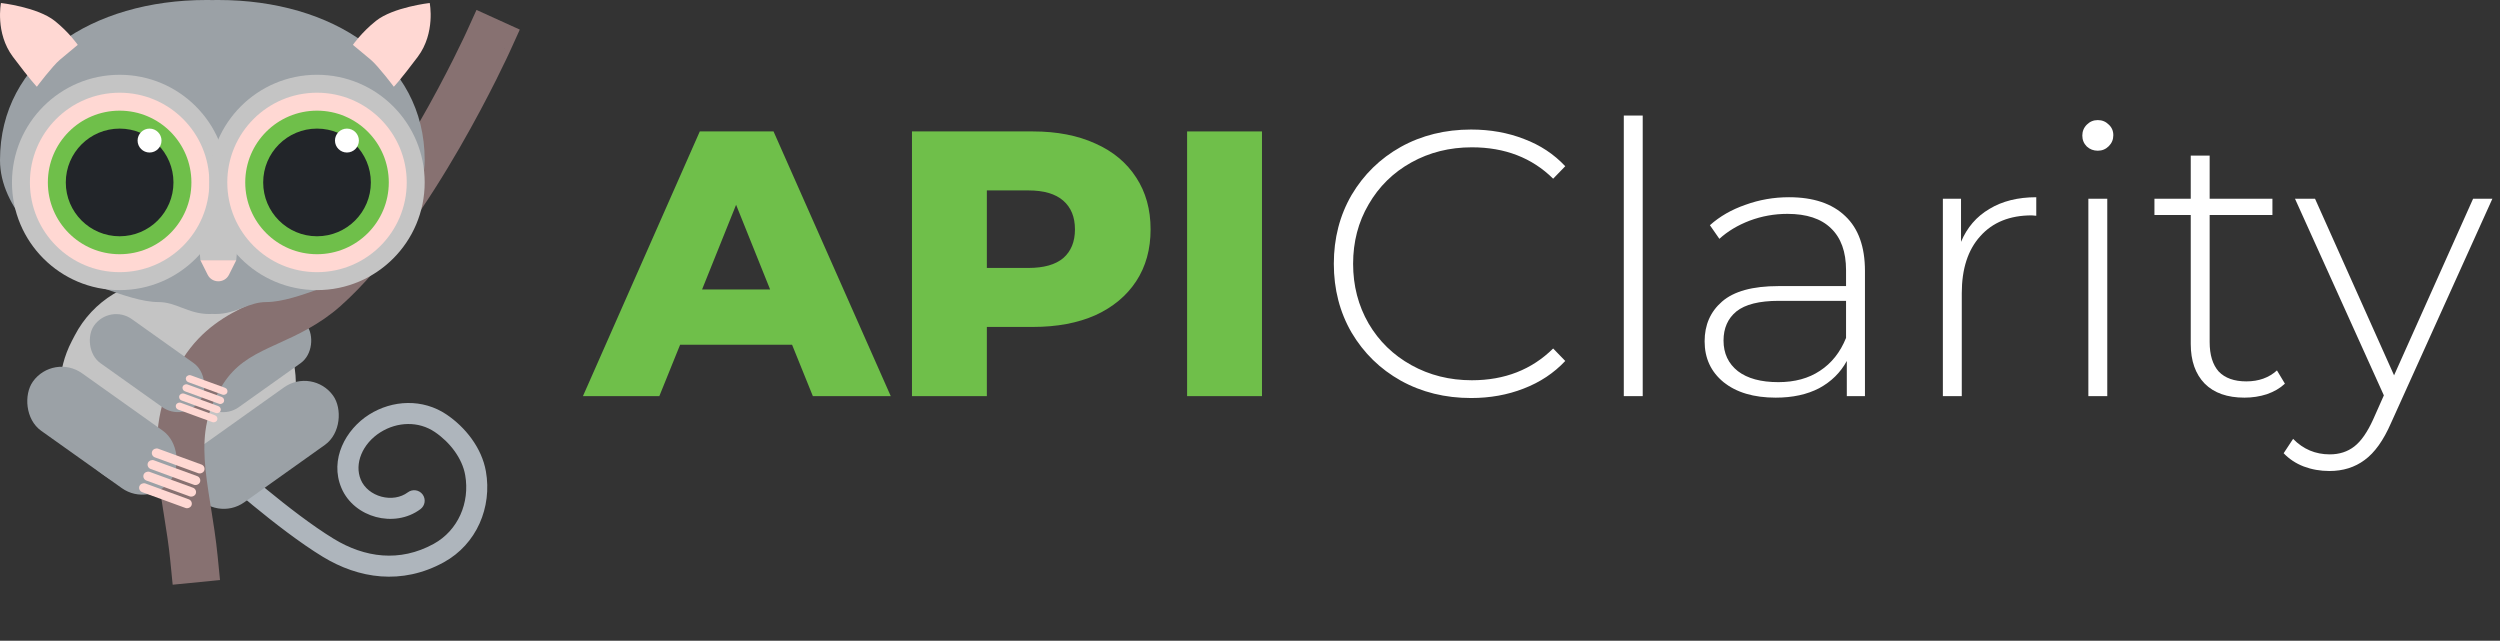 <svg width="238" height="61" viewBox="0 0 238 61" fill="none" xmlns="http://www.w3.org/2000/svg">
    <rect x="0" y="0" width="238" height="61" fill="#333333" stroke="none"/>
    <path fill-rule="evenodd" clip-rule="evenodd" d="M22.033 43.724C22.033 43.724 22.033 43.724 22.033 43.724L22.048 43.738L22.095 43.78C22.137 43.817 22.199 43.872 22.279 43.943C22.44 44.086 22.676 44.294 22.972 44.551C23.564 45.066 24.398 45.78 25.362 46.573C27.301 48.167 29.731 50.052 31.784 51.301C34.713 53.083 38.043 53.558 41.289 51.775C43.593 50.509 44.751 47.877 44.285 45.222C44.006 43.637 42.838 42.098 41.385 41.12C39.855 40.089 37.839 40.127 36.203 41.161C34.512 42.229 33.703 44.143 34.352 45.675C34.684 46.46 35.422 47.044 36.313 47.282C37.204 47.52 38.14 47.383 38.828 46.869C39.272 46.537 39.9 46.627 40.231 47.069C40.562 47.511 40.471 48.138 40.027 48.47C38.769 49.41 37.176 49.586 35.791 49.216C34.405 48.846 33.116 47.901 32.505 46.458C31.354 43.741 32.905 40.879 35.135 39.47C37.373 38.056 40.253 37.941 42.508 39.46C44.287 40.657 45.863 42.622 46.258 44.872C46.86 48.291 45.378 51.811 42.252 53.528C38.239 55.733 34.134 55.077 30.738 53.01C28.559 51.685 26.04 49.725 24.086 48.119C23.104 47.312 22.256 46.586 21.654 46.062C21.352 45.8 21.111 45.588 20.946 45.441C20.863 45.367 20.799 45.31 20.756 45.271L20.706 45.227L20.688 45.211C20.688 45.211 20.688 45.211 21.361 44.467L20.688 45.211C20.278 44.84 20.246 44.208 20.618 43.797C20.989 43.387 21.623 43.354 22.033 43.724Z" fill="#AEB5BC"/>
    <path d="M7.117 31.931C8.838 28.621 12.258 26.544 15.989 26.544H18.159C24.802 26.544 29.599 32.903 27.774 39.291L27.445 40.442C25.928 45.752 20.393 48.827 15.082 47.31L12.959 46.703C6.876 44.966 3.915 38.087 6.834 32.475L7.117 31.931Z" fill="#C4C4C4"/>
    <rect width="16.135" height="6.718" rx="3.359" transform="matrix(-0.815 0.58 0.58 0.815 29.769 34.934)" fill="#9BA1A6"/>
    <rect width="12.364" height="5.148" rx="2.574" transform="matrix(-0.815 0.58 0.58 0.815 27.727 28.888)" fill="#9BA1A6"/>
    <path fill-rule="evenodd" clip-rule="evenodd" d="M45.362 0.946L49.485 2.818L48.549 4.879L46.488 3.943C48.549 4.879 48.549 4.88 48.549 4.88L48.547 4.884L48.542 4.895L48.524 4.934C48.509 4.968 48.486 5.017 48.457 5.08C48.398 5.206 48.313 5.389 48.201 5.624C47.978 6.093 47.652 6.768 47.236 7.599C46.404 9.26 45.208 11.551 43.749 14.078C40.865 19.07 36.825 25.213 32.426 29.126C30.409 30.92 28.247 31.9 26.503 32.69C26.207 32.824 25.922 32.953 25.652 33.08C23.761 33.967 22.356 34.81 21.225 36.578C19.667 39.016 19.338 41.233 19.489 43.739C19.567 45.04 19.773 46.397 20.02 47.944C20.039 48.059 20.057 48.174 20.076 48.29C20.305 49.717 20.556 51.287 20.722 52.966L20.944 55.22L16.438 55.664L16.215 53.411C16.064 51.874 15.833 50.433 15.601 48.986C15.584 48.877 15.566 48.768 15.549 48.659C15.305 47.131 15.062 45.565 14.969 44.01C14.776 40.803 15.214 37.574 17.41 34.139C19.235 31.284 21.582 29.988 23.729 28.98C24.073 28.819 24.406 28.667 24.731 28.518C26.467 27.724 27.951 27.046 29.417 25.742C33.24 22.341 36.983 16.738 39.827 11.813C41.232 9.382 42.385 7.172 43.187 5.571C43.588 4.771 43.9 4.125 44.111 3.681C44.216 3.46 44.296 3.288 44.349 3.174C44.376 3.117 44.395 3.074 44.408 3.046L44.422 3.015L44.426 3.007L45.362 0.946Z" fill="#877171"/>
    <rect x="5.077" y="33.59" width="16.135" height="6.718" rx="3.359" transform="rotate(35.418 5.077 33.59)" fill="#9BA1A6"/>
    <rect x="10.452" y="28.888" width="12.364" height="5.148" rx="2.574" transform="rotate(35.418 10.452 28.888)" fill="#9BA1A6"/>
    <path d="M20.215 29.885C20.308 29.892 20.403 29.895 20.499 29.895C21.547 29.895 22.353 29.587 23.125 29.291C23.837 29.018 24.52 28.757 25.34 28.757C26.853 28.757 28.761 28.083 30.194 27.578C30.917 27.322 31.519 27.11 31.888 27.048C32.083 26.884 32.28 26.717 32.48 26.548L32.483 26.546C36.08 23.511 40.43 19.842 40.43 15.241C40.43 5.733 31.634 0 20.784 0C20.594 0 20.404 0.002 20.215 0.005C20.026 0.002 19.836 0 19.646 0C8.796 0 0 5.733 0 15.241C0 19.842 4.349 23.511 7.947 26.546C8.148 26.715 8.346 26.883 8.542 27.048C8.911 27.11 9.513 27.322 10.236 27.578C11.668 28.083 13.576 28.757 15.09 28.757C15.909 28.757 16.593 29.018 17.304 29.291C18.077 29.587 18.882 29.895 19.93 29.895C20.027 29.895 20.122 29.892 20.215 29.885Z" fill="#9BA1A6"/>
    <circle cx="11.389" cy="17.369" r="10.25" fill="#C4C4C4"/>
    <circle cx="11.389" cy="17.368" r="8.542" fill="#FFD8D3"/>
    <circle cx="11.389" cy="17.368" r="6.833" fill="#6FBF4A"/>
    <circle cx="11.389" cy="17.368" r="5.125" fill="#222529"/>
    <circle cx="14.237" cy="13.382" r="1.139" fill="white"/>
    <circle cx="30.18" cy="17.368" r="10.25" fill="#C4C4C4"/>
    <circle cx="30.18" cy="17.368" r="8.542" fill="#FFD8D3"/>
    <path d="M18.956 23.34C18.867 22.271 19.711 21.354 20.784 21.354C21.857 21.354 22.701 22.271 22.611 23.34L22.492 24.77H19.076L18.956 23.34Z" fill="#C4C4C4"/>
    <circle cx="30.18" cy="17.368" r="6.833" fill="#6FBF4A"/>
    <circle cx="30.18" cy="17.368" r="5.125" fill="#222529"/>
    <circle cx="33.028" cy="13.382" r="1.139" fill="white"/>
    <path d="M21.803 26.15C21.384 26.989 20.186 26.989 19.766 26.15L19.076 24.77L22.493 24.77L21.803 26.15Z" fill="#FFD8D3"/>
    <path d="M5.217 1.993C6.591 3.09 7.403 4.271 7.403 4.271C7.403 4.271 6.425 5.076 5.695 5.694C4.976 6.305 3.509 8.257 3.509 8.257C3.509 8.257 2.939 7.687 1.231 5.41C-0.477 3.132 0.092 0.285 0.092 0.285C0.092 0.285 3.568 0.677 5.217 1.993Z" fill="#FFD8D3"/>
    <path d="M35.784 1.993C34.41 3.09 33.597 4.271 33.597 4.271C33.597 4.271 34.576 5.076 35.306 5.694C36.025 6.305 37.492 8.257 37.492 8.257C37.492 8.257 38.062 7.687 39.77 5.41C41.478 3.132 40.909 0.285 40.909 0.285C40.909 0.285 37.433 0.677 35.784 1.993Z" fill="#FFD8D3"/>
    <rect x="21.755" y="37.04" width="0.696" height="4.177" rx="0.348" transform="rotate(110.076 21.755 37.04)" fill="#FFD8D3"/>
    <rect x="21.436" y="37.912" width="0.696" height="4.177" rx="0.348" transform="rotate(110.076 21.436 37.912)" fill="#FFD8D3"/>
    <rect x="21.117" y="38.784" width="0.696" height="4.177" rx="0.348" transform="rotate(110.076 21.117 38.784)" fill="#FFD8D3"/>
    <rect x="20.798" y="39.656" width="0.696" height="4.177" rx="0.348" transform="rotate(110.076 20.798 39.656)" fill="#FFD8D3"/>
    <rect x="19.596" y="44.376" width="0.881" height="5.286" rx="0.441" transform="rotate(110.076 19.596 44.376)" fill="#FFD8D3"/>
    <rect x="19.192" y="45.48" width="0.881" height="5.286" rx="0.441" transform="rotate(110.076 19.192 45.48)" fill="#FFD8D3"/>
    <rect x="18.789" y="46.583" width="0.881" height="5.286" rx="0.441" transform="rotate(110.076 18.789 46.583)" fill="#FFD8D3"/>
    <rect x="18.386" y="47.687" width="0.881" height="5.286" rx="0.441" transform="rotate(110.076 18.386 47.687)" fill="#FFD8D3"/>
    <path d="M75.404 32.816H64.748L62.768 37.712H55.496L66.62 12.512H73.64L84.8 37.712H77.384L75.404 32.816ZM73.316 27.56L70.076 19.496L66.836 27.56H73.316Z" fill="#6FBF4A"/>
    <path d="M98.34 12.512C100.62 12.512 102.6 12.896 104.28 13.664C105.96 14.408 107.256 15.488 108.168 16.904C109.08 18.296 109.536 19.94 109.536 21.836C109.536 23.732 109.08 25.376 108.168 26.768C107.256 28.16 105.96 29.24 104.28 30.008C102.6 30.752 100.62 31.124 98.34 31.124H93.948V37.712H86.82V12.512H98.34ZM97.908 25.508C99.372 25.508 100.476 25.196 101.22 24.572C101.964 23.924 102.336 23.012 102.336 21.836C102.336 20.66 101.964 19.748 101.22 19.1C100.476 18.452 99.372 18.128 97.908 18.128H93.948V25.508H97.908Z" fill="#6FBF4A"/>
    <path d="M113.012 12.512H120.14V37.712H113.012V12.512Z" fill="#6FBF4A"/>
    <path d="M140.048 37.892C137.576 37.892 135.344 37.34 133.352 36.236C131.384 35.132 129.824 33.608 128.672 31.664C127.544 29.72 126.98 27.536 126.98 25.112C126.98 22.688 127.544 20.504 128.672 18.56C129.824 16.616 131.384 15.092 133.352 13.988C135.344 12.884 137.576 12.332 140.048 12.332C141.872 12.332 143.552 12.632 145.088 13.232C146.624 13.808 147.932 14.672 149.012 15.824L147.86 17.012C145.844 15.02 143.264 14.024 140.12 14.024C138.008 14.024 136.088 14.504 134.36 15.464C132.632 16.424 131.276 17.756 130.292 19.46C129.308 21.14 128.816 23.024 128.816 25.112C128.816 27.2 129.308 29.096 130.292 30.8C131.276 32.48 132.632 33.8 134.36 34.76C136.088 35.72 138.008 36.2 140.12 36.2C143.24 36.2 145.82 35.192 147.86 33.176L149.012 34.364C147.932 35.516 146.612 36.392 145.052 36.992C143.516 37.592 141.848 37.892 140.048 37.892Z" fill="white"/>
    <path d="M154.586 11H156.386V37.712H154.586V11Z" fill="white"/>
    <path d="M170.308 18.776C172.636 18.776 174.424 19.376 175.672 20.576C176.92 21.752 177.544 23.492 177.544 25.796V37.712H175.816V34.364C175.216 35.468 174.34 36.332 173.188 36.956C172.036 37.556 170.656 37.856 169.048 37.856C166.96 37.856 165.304 37.364 164.08 36.38C162.88 35.396 162.28 34.1 162.28 32.492C162.28 30.932 162.832 29.672 163.936 28.712C165.064 27.728 166.852 27.236 169.3 27.236H175.744V25.724C175.744 23.972 175.264 22.64 174.304 21.728C173.368 20.816 171.988 20.36 170.164 20.36C168.916 20.36 167.716 20.576 166.564 21.008C165.436 21.44 164.476 22.016 163.684 22.736L162.784 21.44C163.72 20.6 164.848 19.952 166.168 19.496C167.488 19.016 168.868 18.776 170.308 18.776ZM169.3 36.38C170.86 36.38 172.18 36.02 173.26 35.3C174.364 34.58 175.192 33.536 175.744 32.168V28.64H169.336C167.488 28.64 166.144 28.976 165.304 29.648C164.488 30.32 164.08 31.244 164.08 32.42C164.08 33.644 164.536 34.616 165.448 35.336C166.36 36.032 167.644 36.38 169.3 36.38Z" fill="white"/>
    <path d="M186.689 23.024C187.265 21.656 188.165 20.612 189.389 19.892C190.613 19.148 192.101 18.776 193.853 18.776V20.54L193.421 20.504C191.333 20.504 189.701 21.164 188.525 22.484C187.349 23.78 186.761 25.592 186.761 27.92V37.712H184.961V18.92H186.689V23.024Z" fill="white"/>
    <path d="M198.812 18.92H200.612V37.712H198.812V18.92ZM199.712 14.348C199.304 14.348 198.956 14.216 198.668 13.952C198.38 13.664 198.236 13.316 198.236 12.908C198.236 12.5 198.38 12.152 198.668 11.864C198.956 11.576 199.304 11.432 199.712 11.432C200.12 11.432 200.468 11.576 200.756 11.864C201.044 12.128 201.188 12.464 201.188 12.872C201.188 13.28 201.044 13.628 200.756 13.916C200.468 14.204 200.12 14.348 199.712 14.348Z" fill="white"/>
    <path d="M217.523 36.524C217.067 36.956 216.491 37.292 215.795 37.532C215.123 37.748 214.415 37.856 213.671 37.856C212.039 37.856 210.779 37.412 209.891 36.524C209.003 35.612 208.559 34.352 208.559 32.744V20.468H205.103V18.92H208.559V14.816H210.359V18.92H216.335V20.468H210.359V32.564C210.359 33.788 210.647 34.724 211.223 35.372C211.823 35.996 212.699 36.308 213.851 36.308C215.027 36.308 215.999 35.96 216.767 35.264L217.523 36.524Z" fill="white"/>
    <path d="M237.275 18.92L227.627 40.268C226.907 41.924 226.067 43.1 225.107 43.796C224.171 44.492 223.055 44.84 221.759 44.84C220.895 44.84 220.079 44.696 219.311 44.408C218.567 44.12 217.931 43.7 217.403 43.148L218.303 41.78C219.263 42.764 220.427 43.256 221.795 43.256C222.707 43.256 223.487 43.004 224.135 42.5C224.783 41.996 225.383 41.132 225.935 39.908L226.943 37.64L218.483 18.92H220.391L227.915 35.732L235.439 18.92H237.275Z" fill="white"/>
</svg>
